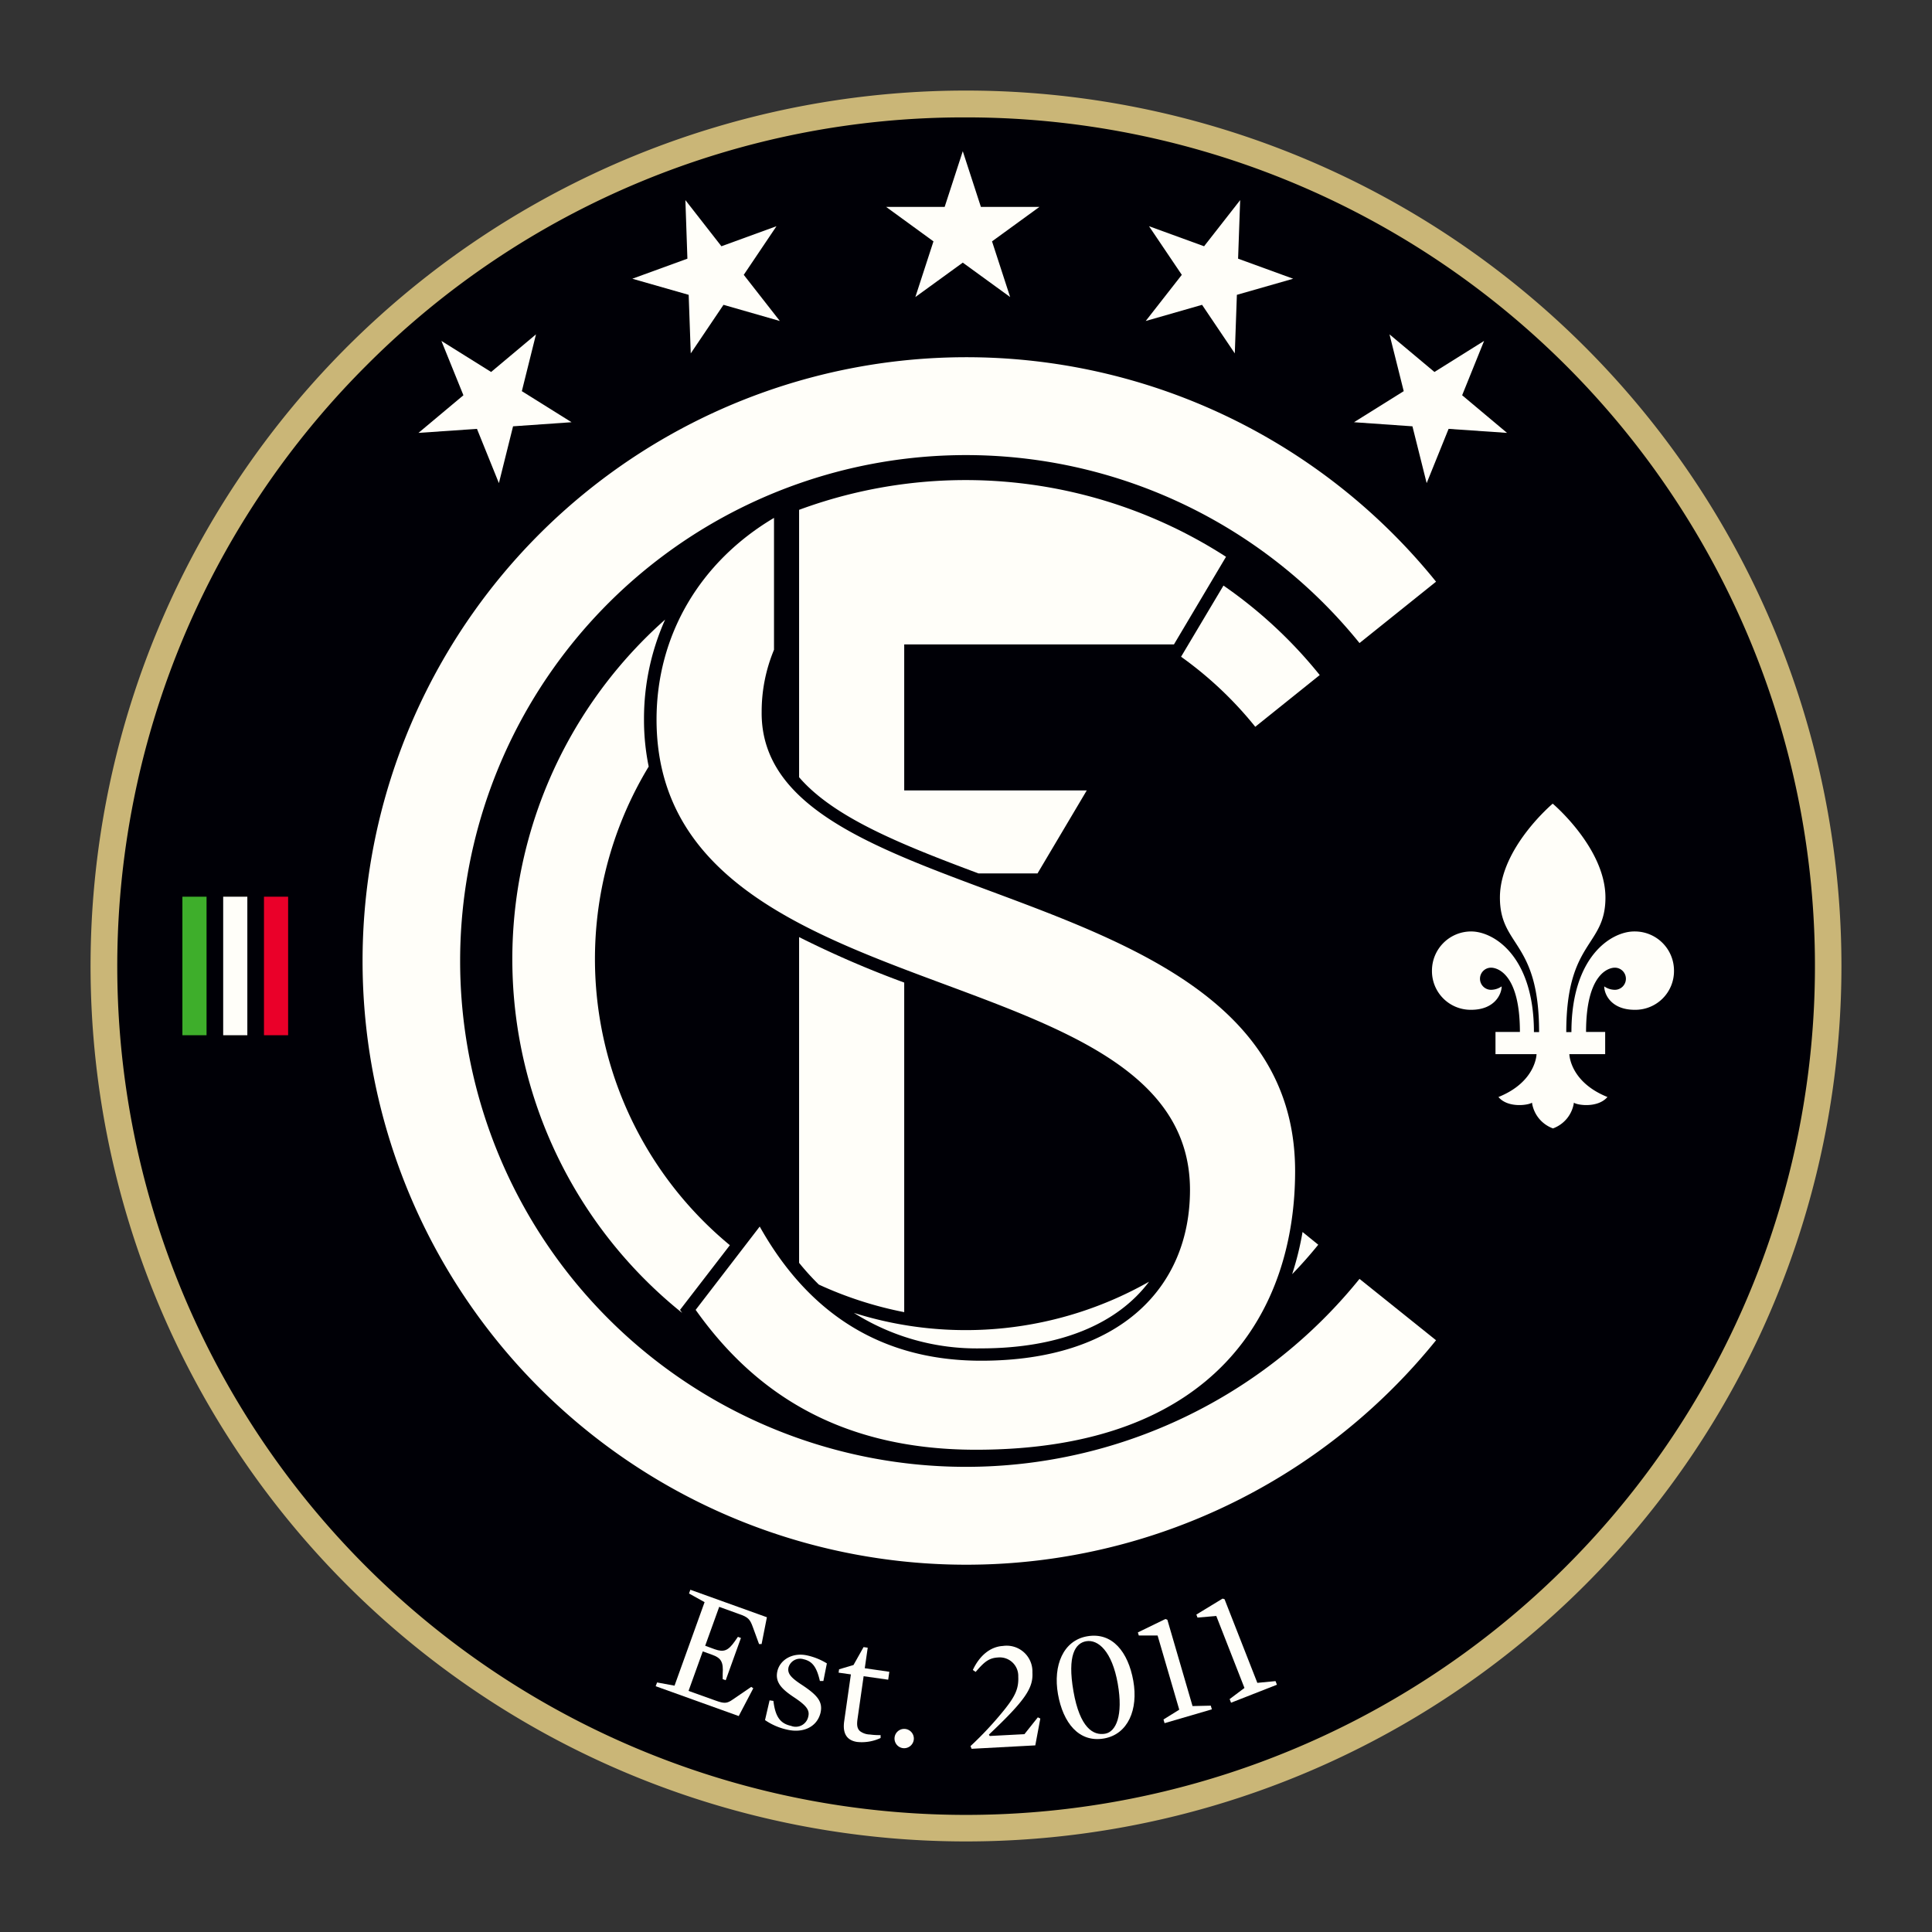 <svg xmlns="http://www.w3.org/2000/svg" viewBox="0 0 288 288"><rect x="0" y="0" width="288" height="288" fill="#333333" stroke="none"/><defs><style>.cls-1{fill:#000006;}.cls-2{fill:#cab677;}.cls-3{fill:#fffef9;}.cls-4{fill:#ea0029;}.cls-5{fill:#3eae2b;}</style></defs><g id="Logo_Heritage_-_MTL" data-name="Logo Heritage - MTL"><circle class="cls-1" cx="144" cy="144" r="128.5"/><path class="cls-2" d="M144,17.5a126.5,126.5,0,0,1,89.45,216A126.5,126.5,0,0,1,54.55,54.55,125.68,125.68,0,0,1,144,17.5m0-4A130.5,130.5,0,1,0,274.5,144,130.5,130.5,0,0,0,144,13.5Z"/><g id="Lettres"><path class="cls-3" d="M145.86,130.2h8.8L162,117.83H134.79V96.06H175L182.76,83a71.63,71.63,0,0,0-63.64-7v39.86C124.32,121.9,134.45,125.93,145.86,130.2Z"/><path class="cls-3" d="M113.54,106.08a23.93,23.93,0,0,1,1.84-9.22V77.2c-11,6.52-17.51,17.46-17.51,30.06,0,44.65,79.52,34.08,79.52,70.12,0,14.49-10.38,25.46-31.14,25.46-16.63,0-26.72-8.8-33-20l-9.55,12.42c8.08,11.39,20.47,20.85,41.77,20.85,36,0,47.59-21,47.59-41.53C193.06,129.19,113.15,137,113.54,106.08Z"/><path class="cls-3" d="M202.66,190.64a75.41,75.41,0,1,1,0-94.78l11.41-9.15a90,90,0,1,0,0,113.08Z"/><path class="cls-3" d="M122.06,191.49a56.23,56.23,0,0,0,12.73,4.11V146.47a149.22,149.22,0,0,1-15.67-6.78v48.56A38.29,38.29,0,0,0,122.06,191.49Z"/><path class="cls-3" d="M171.29,191.06a55.36,55.36,0,0,1-44,4.65A34.26,34.26,0,0,0,146.25,201C157.87,201,166.51,197.42,171.29,191.06Z"/><path class="cls-3" d="M192.62,189.94c1.36-1.4,2.66-2.87,3.89-4.39l-2.34-1.9A45,45,0,0,1,192.62,189.94Z"/><path class="cls-3" d="M101.37,195.26l7.43-9.64a55.33,55.33,0,0,1-12.1-71.35,34.63,34.63,0,0,1-.7-7,36.17,36.17,0,0,1,3.15-14.91,67.61,67.61,0,0,0,2.53,103.35Z"/><path class="cls-3" d="M182.38,87.29,176.06,97.9a55.6,55.6,0,0,1,11.06,10.44l9.61-7.71A68.09,68.09,0,0,0,182.38,87.29Z"/></g><path class="cls-3" d="M243.62,138.85c-3.42,0-9.37,3.71-9.37,15h-.77c0-13.7,5.84-12.67,5.84-20.05s-7.86-14-7.86-14-7.87,6.61-7.87,14,5.84,6.35,5.84,20.05h-.77c0-11.27-5.95-15-9.36-15a5.84,5.84,0,0,0-5.84,5.84,5.77,5.77,0,0,0,5.84,5.84c3.52,0,4.55-2.35,4.55-3.49a2.85,2.85,0,0,1-1.58.51,1.65,1.65,0,0,1,0-3.3c.91,0,4.3.88,4.3,9.58h-3.64v3.31h6.12s-.06,4.13-5.68,6.39c1.43,1.7,4.52,1.21,5,.84a4.83,4.83,0,0,0,3.13,3.84,4.82,4.82,0,0,0,3.12-3.84c.44.37,3.53.86,5-.84-5.62-2.26-5.68-6.39-5.68-6.39h5.34v-3.31h-2.85c0-8.7,3.38-9.58,4.29-9.58a1.65,1.65,0,0,1,0,3.3,2.85,2.85,0,0,1-1.58-.51c0,1.14,1,3.49,4.56,3.49a5.77,5.77,0,0,0,5.84-5.84,5.84,5.84,0,0,0-5.84-5.84Z"/><g id="Stars"><polygon class="cls-3" points="143.52 22.54 146.22 30.84 154.95 30.84 147.88 35.98 150.58 44.28 143.52 39.15 136.45 44.28 139.15 35.98 132.09 30.84 140.82 30.84 143.52 22.54"/><polygon class="cls-3" points="102.17 29.83 107.54 36.71 115.75 33.72 110.87 40.97 116.25 47.85 107.85 45.44 102.97 52.68 102.66 43.95 94.26 41.55 102.47 38.56 102.17 29.83"/><polygon class="cls-3" points="65.8 50.82 73.21 55.45 79.9 49.84 77.79 58.31 85.2 62.94 76.48 63.55 74.37 72.02 71.1 63.93 62.38 64.53 69.08 58.92 65.8 50.82"/><polygon class="cls-3" points="221.23 50.82 217.96 58.92 224.65 64.53 215.94 63.93 212.67 72.02 210.55 63.55 201.84 62.94 209.25 58.31 207.13 49.84 213.83 55.45 221.23 50.82"/><polygon class="cls-3" points="184.87 29.83 184.56 38.56 192.77 41.55 184.38 43.95 184.07 52.68 179.19 45.44 170.79 47.85 176.17 40.97 171.28 33.72 179.49 36.71 184.87 29.83"/></g><path class="cls-3" d="M113.53,245.08l-.38,0-.91-2.49c-.43-1.2-.7-1.53-2.1-2l-2.93-1.06-2.09,5.8,1.42.52c1.36.48,2,.23,3-1.19L110,244l.45.17-2.27,6.3-.45-.16,0-.78c.12-1.74-.2-2.36-1.55-2.85l-1.42-.51-2.12,5.89,4,1.43c1.33.48,1.72.47,2.61-.16l2.74-1.87.3.21-2.17,4.14-12.38-4.45.21-.56,2.6.48,4.48-12.45-2.32-1.29.2-.56,11.41,4.1Z"/><path class="cls-3" d="M117.36,257.84a9.28,9.28,0,0,1-3.32-1.43l.68-2.94.57.08c.28,2.33,1,3.37,2.62,3.72a1.91,1.91,0,0,0,2.59-1.44c.21-.92-.32-1.61-2.11-2.8s-2.89-2.22-2.51-3.9,2.23-2.86,4.48-2.35a9.46,9.46,0,0,1,2.9,1.18l-.52,2.62h-.52c-.48-2.08-1.12-2.94-2.43-3.24a1.79,1.79,0,0,0-2.24,1.19c-.21.91.31,1.54,2,2.64,2.33,1.54,3.14,2.53,2.76,4.17C121.78,257.45,119.72,258.38,117.36,257.84Z"/><path class="cls-3" d="M127.78,259.67c-1.52-.22-2.2-1.24-1.94-3.07l1-7-1.83-.26.07-.5,2.15-.64,1.5-2.67.62.09-.44,3.06,3.66.53-.17,1.18-3.66-.52-.91,6.37c-.12.85-.08,1.42.37,1.82a2.56,2.56,0,0,0,1.48.5,10.1,10.1,0,0,0,1.59.09l0,.43A6.59,6.59,0,0,1,127.78,259.67Z"/><path class="cls-3" d="M134.68,260.6a1.44,1.44,0,1,1,1.54-1.32A1.45,1.45,0,0,1,134.68,260.6Z"/><path class="cls-3" d="M148.74,247.08c-1.39.08-2.08.74-3.3,2.15l-.42-.29c1-2.15,2.62-3.48,4.49-3.58a3.84,3.84,0,0,1,4.39,3.95c.13,2.3-1,4.09-6.48,9.26l.11.21,5.18-.27,2-2.51.37.18-.75,4-9.49.51-.17-.4a51.81,51.81,0,0,0,5-5.36c1.6-2,2.21-3.15,2.12-5A2.76,2.76,0,0,0,148.74,247.08Z"/><path class="cls-3" d="M164.58,259.15c-3.76.66-6.12-2.35-6.87-6.61s.78-8,4.35-8.62c3.76-.66,6.12,2.36,6.88,6.64S168.15,258.52,164.58,259.15Zm-2.68-14.49c-1.59.28-2.83,2.06-1.88,7.47s2.93,6.63,4.73,6.31c1.58-.28,2.72-2.65,1.87-7.47S163.69,244.34,161.9,244.66Z"/><path class="cls-3" d="M180.49,254.26l.16.55-7.05,2.06-.16-.55,2.35-1.46-3.23-11.06h-2.8l-.14-.46,4.11-2,.29.12,3.75,12.86Z"/><path class="cls-3" d="M190.14,250.6l.21.54-6.84,2.68-.21-.54,2.21-1.66-4.2-10.73-2.8.24-.17-.45,3.91-2.38.29.09,4.89,12.47Z"/><rect class="cls-3" x="33.27" y="133.67" width="3.6" height="20.65"/><rect class="cls-4" x="39.35" y="133.67" width="3.6" height="20.65"/><rect class="cls-5" x="27.19" y="133.67" width="3.6" height="20.65"/></g></svg>